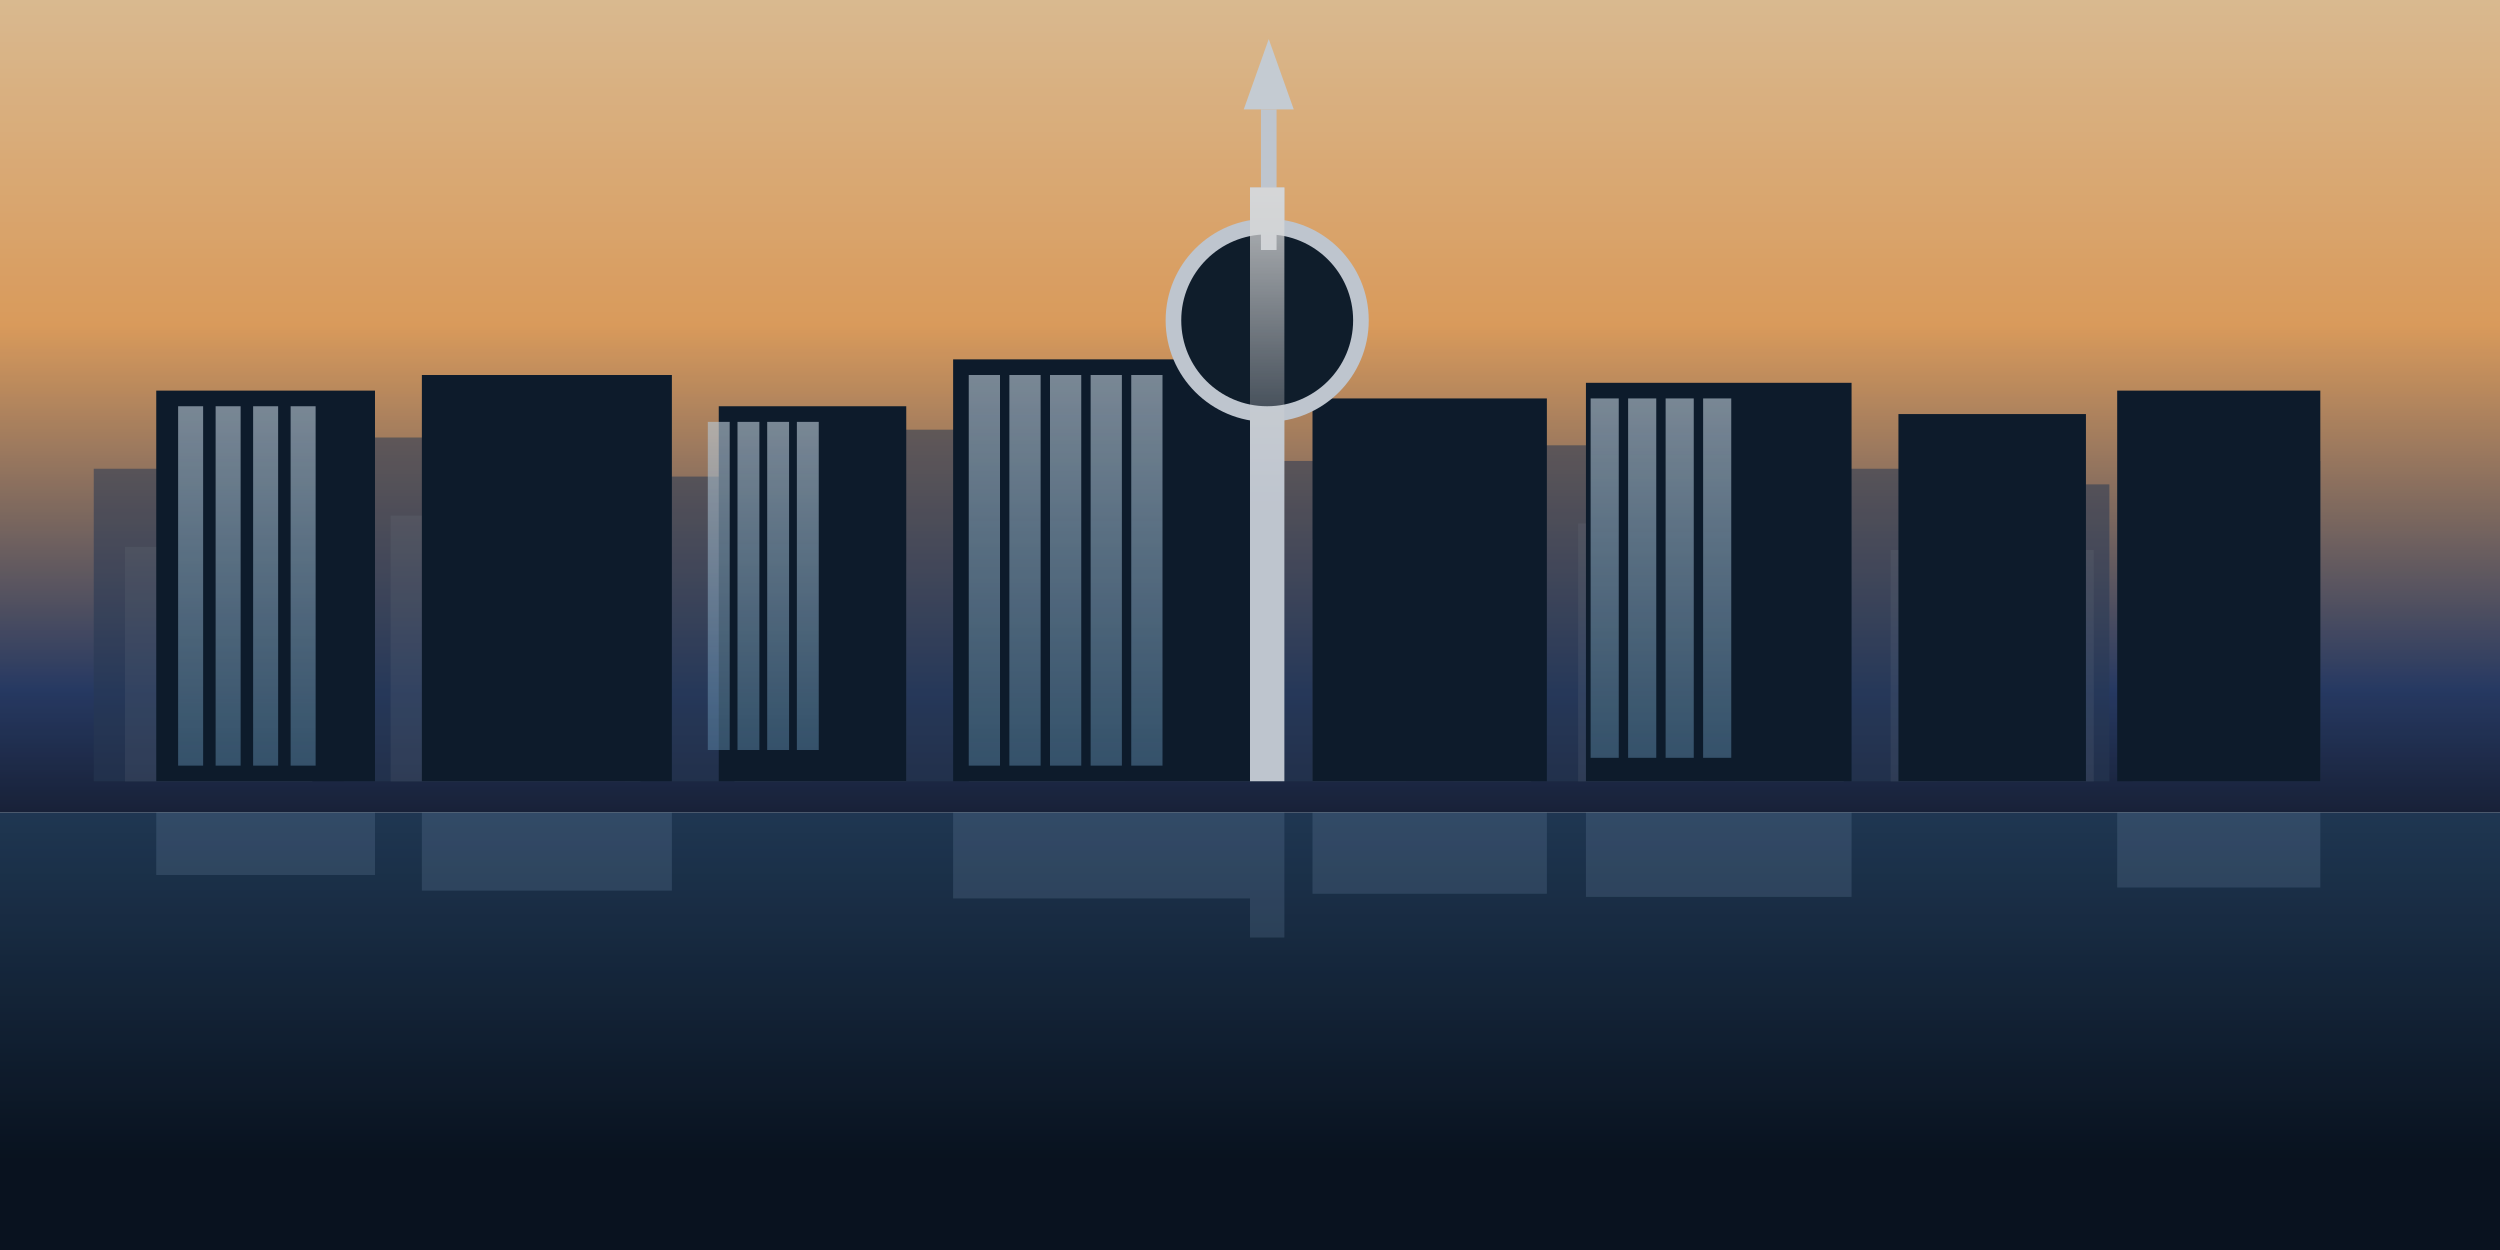 <?xml version="1.0" encoding="UTF-8"?>
<svg xmlns="http://www.w3.org/2000/svg" width="1600" height="800" viewBox="0 0 1600 800" role="img" aria-labelledby="title desc">
  <title id="title">Stylized Toronto Skyline (Layered Illustration)</title>
  <desc id="desc">A multi‑layer vector illustration approximating a professional skyline photo: gradient sunrise sky, atmospheric haze, layered building silhouettes, CN Tower, and water reflection.</desc>
  <defs>
    <linearGradient id="sky" x1="0" y1="0" x2="0" y2="1">
      <stop offset="0%" stop-color="#ffd9a8"/>
      <stop offset="40%" stop-color="#ffb56b"/>
      <stop offset="85%" stop-color="#2d4373"/>
      <stop offset="100%" stop-color="#1c2742"/>
    </linearGradient>
    <linearGradient id="water" x1="0" y1="0" x2="0" y2="1">
      <stop offset="0%" stop-color="#244060"/>
      <stop offset="80%" stop-color="#0a1524"/>
    </linearGradient>
    <linearGradient id="glass" x1="0" y1="0" x2="0" y2="1">
      <stop offset="0%" stop-color="#d8e9f7" stop-opacity="0.9"/>
      <stop offset="100%" stop-color="#6ea1c9" stop-opacity="0.7"/>
    </linearGradient>
    <filter id="haze" x="-10%" y="-10%" width="120%" height="120%">
      <feGaussianBlur stdDeviation="15"/>
    </filter>
    <linearGradient id="towerLight" x1="0" y1="0" x2="0" y2="1">
      <stop offset="0%" stop-color="#ffffff" stop-opacity="0.85"/>
      <stop offset="100%" stop-color="#ffffff" stop-opacity="0"/>
    </linearGradient>
  </defs>
  <!-- Sky -->
  <rect width="1600" height="520" fill="url(#sky)"/>
  <!-- Water -->
  <rect y="520" width="1600" height="280" fill="url(#water)"/>
  <!-- Distant haze silhouettes -->
  <g fill="#ffffff" opacity="0.15" filter="url(#haze)">
    <rect x="80" y="350" width="120" height="150"/>
    <rect x="250" y="330" width="160" height="170"/>
    <rect x="470" y="360" width="110" height="140"/>
    <rect x="620" y="325" width="180" height="175"/>
    <rect x="840" y="345" width="140" height="155"/>
    <rect x="1010" y="335" width="170" height="165"/>
    <rect x="1210" y="352" width="130" height="148"/>
  </g>
  <!-- Mid layer buildings -->
  <g fill="#2d4260" opacity="0.55">
    <rect x="60" y="300" width="140" height="200"/>
    <rect x="220" y="280" width="150" height="220"/>
    <rect x="400" y="305" width="120" height="195"/>
    <rect x="550" y="275" width="170" height="225"/>
    <rect x="760" y="295" width="140" height="205"/>
    <rect x="930" y="285" width="160" height="215"/>
    <rect x="1110" y="300" width="130" height="200"/>
    <rect x="1255" y="310" width="95" height="190"/>
    <rect x="1365" y="295" width="120" height="205"/>
  </g>
  <!-- Foreground detailed buildings -->
  <g>
    <g fill="#0f2033">
      <rect x="100" y="250" width="140" height="250"/>
      <rect x="270" y="240" width="160" height="260"/>
      <rect x="460" y="260" width="120" height="240"/>
      <rect x="610" y="230" width="190" height="270"/>
      <rect x="840" y="255" width="150" height="245"/>
      <rect x="1015" y="245" width="170" height="255"/>
      <rect x="1215" y="265" width="120" height="235"/>
      <rect x="1355" y="250" width="130" height="250"/>
    </g>
    <!-- Simulated window columns -->
    <g fill="url(#glass)" opacity="0.7">
      <rect x="114" y="260" width="16" height="230"/>
      <rect x="138" y="260" width="16" height="230"/>
      <rect x="162" y="260" width="16" height="230"/>
      <rect x="186" y="260" width="16" height="230"/>
      <rect x="453" y="270" width="14" height="210"/>
      <rect x="472" y="270" width="14" height="210"/>
      <rect x="491" y="270" width="14" height="210"/>
      <rect x="510" y="270" width="14" height="210"/>
      <rect x="620" y="240" width="20" height="250"/>
      <rect x="646" y="240" width="20" height="250"/>
      <rect x="672" y="240" width="20" height="250"/>
      <rect x="698" y="240" width="20" height="250"/>
      <rect x="724" y="240" width="20" height="250"/>
      <rect x="1018" y="255" width="18" height="230"/>
      <rect x="1042" y="255" width="18" height="230"/>
      <rect x="1066" y="255" width="18" height="230"/>
      <rect x="1090" y="255" width="18" height="230"/>
    </g>
  </g>
  <!-- CN Tower foreground -->
  <g>
    <rect x="800" y="120" width="22" height="380" fill="#dfe7f2"/>
    <circle cx="811" cy="205" r="65" fill="#dfe7f2"/>
    <circle cx="811" cy="205" r="55" fill="#122233"/>
    <rect x="807" y="70" width="10" height="90" fill="#dfe7f2"/>
    <polygon points="812,25 828,70 796,70" fill="#e6eef7"/>
    <rect x="800" y="120" width="22" height="210" fill="url(#towerLight)"/>
  </g>
  <!-- Water reflections (simplified) -->
  <g opacity="0.18" fill="#9ec4e8">
    <rect x="100" y="520" width="140" height="40"/>
    <rect x="270" y="520" width="160" height="50"/>
    <rect x="610" y="520" width="190" height="55"/>
    <rect x="840" y="520" width="150" height="52"/>
    <rect x="1015" y="520" width="170" height="54"/>
    <rect x="1355" y="520" width="130" height="48"/>
    <rect x="800" y="520" width="22" height="80"/>
  </g>
  <!-- Subtle vignette -->
  <rect width="1600" height="800" fill="#000" opacity="0.15" style="mix-blend-mode:multiply"/>
</svg>
